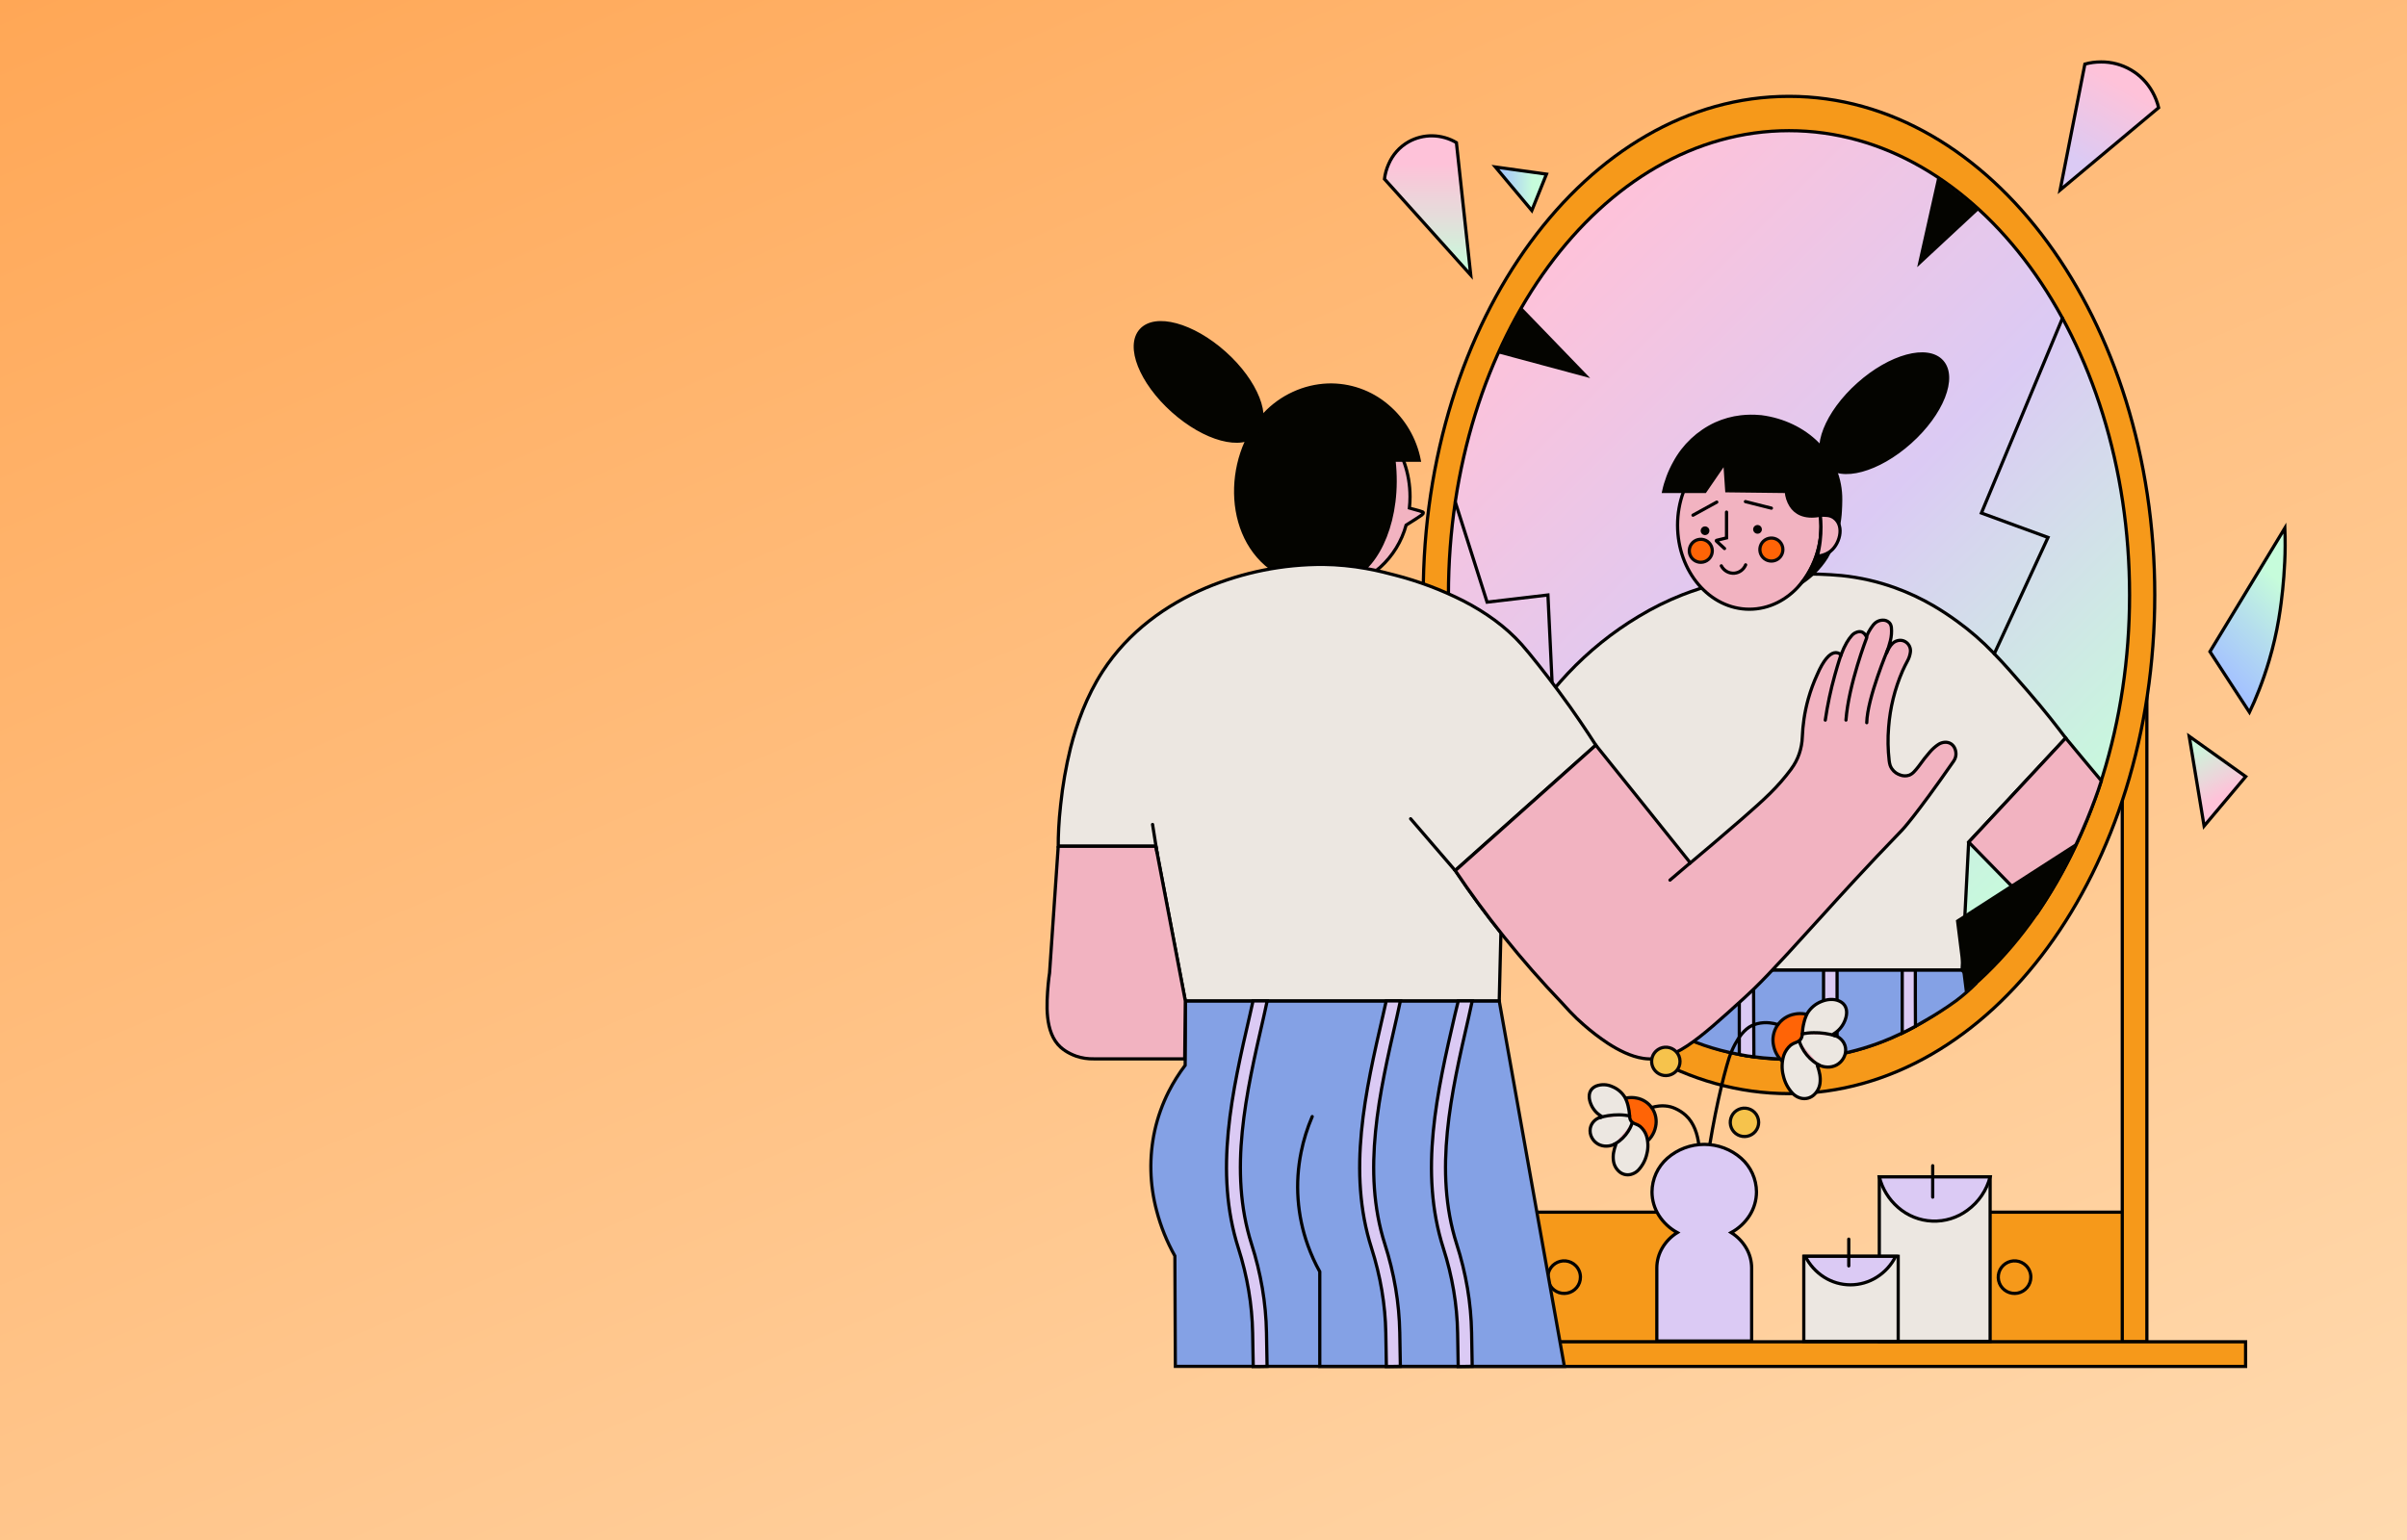 <svg viewBox="0 0 375 240" fill="none" xmlns="http://www.w3.org/2000/svg">
<rect x="0" y="0" width="375" height="240" fill="#333333" stroke="none"/>
<g clip-path="url(#clip0_484_6957)">
<rect width="375" height="240" fill="url(#paint0_linear_484_6957)"/>
<path d="M355.97 82.295L350.138 91.923L344.299 101.551L347.376 106.275L350.456 110.998C350.938 110.001 351.449 108.829 351.977 107.465C352.505 106.101 353.037 104.588 353.532 102.91C354.156 100.79 354.655 98.634 355.023 96.454C355.339 94.593 355.505 93.044 355.631 91.875C355.763 90.619 355.872 89.176 355.951 87.573C356.031 85.97 356.04 84.197 355.97 82.295Z" fill="url(#paint1_linear_484_6957)" stroke="black" stroke-width="0.5" stroke-miterlimit="10" stroke-linecap="round"/>
<path d="M330.697 209.172H295.961V191.844C295.964 191.065 296.276 190.318 296.828 189.768C297.381 189.218 298.129 188.91 298.909 188.911H330.697V209.177V209.172Z" fill="#F6991A" stroke="black" stroke-width="0.5" stroke-miterlimit="10" stroke-linecap="round"/>
<path d="M316.396 199.033C316.396 199.62 316.193 200.19 315.821 200.644C315.449 201.098 314.931 201.409 314.355 201.524C313.779 201.639 313.181 201.551 312.663 201.274C312.145 200.998 311.739 200.55 311.514 200.008C311.289 199.465 311.259 198.861 311.43 198.299C311.6 197.737 311.96 197.252 312.448 196.926C312.937 196.599 313.523 196.453 314.108 196.51C314.692 196.568 315.238 196.827 315.653 197.242C315.889 197.477 316.076 197.756 316.203 198.064C316.33 198.371 316.396 198.7 316.396 199.033Z" fill="#F6991A" stroke="black" stroke-width="0.5" stroke-miterlimit="10" stroke-linecap="round"/>
<path d="M261.498 209.172H226.852V188.911H258.79C259.144 188.911 259.495 188.981 259.823 189.117C260.15 189.252 260.448 189.451 260.698 189.702C260.949 189.952 261.148 190.25 261.283 190.577C261.419 190.905 261.489 191.256 261.489 191.61V209.177L261.498 209.172Z" fill="#F6991A" stroke="black" stroke-width="0.5" stroke-miterlimit="10" stroke-linecap="round"/>
<path d="M246.224 199.033C246.225 199.62 246.021 200.19 245.649 200.644C245.277 201.098 244.759 201.409 244.183 201.524C243.607 201.639 243.009 201.551 242.491 201.274C241.973 200.998 241.567 200.55 241.342 200.008C241.117 199.465 241.087 198.861 241.258 198.299C241.428 197.737 241.788 197.252 242.277 196.926C242.765 196.599 243.351 196.453 243.936 196.51C244.52 196.568 245.067 196.827 245.482 197.242C245.717 197.477 245.904 197.756 246.031 198.064C246.159 198.371 246.224 198.7 246.224 199.033Z" fill="#F6991A" stroke="black" stroke-width="0.5" stroke-miterlimit="10" stroke-linecap="round"/>
<path d="M221.733 79.868C221.729 79.858 221.723 79.849 221.716 79.84C221.7 79.816 221.679 79.796 221.654 79.782C221.314 79.655 220.967 79.549 220.615 79.463C220.133 79.333 219.651 79.222 219.579 79.191C219.609 78.902 219.633 78.61 219.651 78.316C219.668 78.022 219.678 77.724 219.678 77.425C219.678 73.687 218.424 70.303 216.4 67.852C214.376 65.401 211.58 63.888 208.49 63.888C205.401 63.888 202.603 65.404 200.578 67.852C198.554 70.301 197.301 73.687 197.301 77.425C197.301 81.163 198.554 84.549 200.578 86.997C202.603 89.446 205.398 90.964 208.49 90.964C210.919 90.94 213.254 90.024 215.05 88.39C216.988 86.634 218.382 84.359 219.068 81.835C219.27 81.69 219.892 81.314 220.483 80.941C221.073 80.567 221.627 80.196 221.7 80.061C221.725 80.019 221.739 79.971 221.741 79.921C221.741 79.903 221.739 79.886 221.733 79.868Z" fill="#F2B3C1" stroke="black" stroke-width="0.5" stroke-miterlimit="10" stroke-linecap="round"/>
<path d="M221.109 71.72H217.174C217.692 76.299 217.075 80.413 215.817 83.611C214.559 86.809 212.665 89.084 210.621 89.973C208.857 90.737 206.946 91.099 205.025 91.031C203.104 90.965 201.225 90.455 199.535 89.539C195.091 87.115 192.857 82.575 192.546 77.781C192.235 72.987 193.823 67.946 197.041 64.514C198.312 63.163 199.832 62.07 201.518 61.297C203.202 60.518 205.022 60.08 206.876 60.007C210.252 59.899 213.547 61.051 216.121 63.239C218.705 65.412 220.465 68.406 221.109 71.72Z" fill="#040400" stroke="#040400" stroke-width="0.5" stroke-miterlimit="10"/>
<path d="M177.741 51.471C176.623 52.719 176.621 54.751 177.519 57.014C178.418 59.277 180.219 61.81 182.706 64.034C185.193 66.259 187.897 67.777 190.259 68.411C192.621 69.045 194.64 68.823 195.756 67.575C196.872 66.326 196.874 64.295 195.975 62.02C195.076 59.745 193.276 57.224 190.789 54.999C188.302 52.775 185.598 51.269 183.236 50.63C180.874 49.991 178.857 50.223 177.741 51.471Z" fill="#040400" stroke="#040400" stroke-width="0.5" stroke-miterlimit="10"/>
<path d="M334.473 209.114H332.557H330.641V158.396V107.675H332.557H334.473V158.396V209.114Z" fill="#F6991A" stroke="black" stroke-width="0.5" stroke-miterlimit="10" stroke-linecap="round"/>
<path d="M226.852 209.114H224.936H223.021V158.396V107.675H224.936H226.852V158.396V209.114Z" fill="#F6991A" stroke="black" stroke-width="0.5" stroke-miterlimit="10" stroke-linecap="round"/>
<path d="M335.702 92.725C335.702 114.186 329.323 133.616 319.011 147.673C308.698 161.731 294.453 170.436 278.718 170.436C262.983 170.436 248.737 161.736 238.425 147.673C228.113 133.611 221.733 114.174 221.733 92.725C221.733 71.276 228.113 51.835 238.425 37.777C248.737 23.72 262.983 15.015 278.718 15.015C294.453 15.015 308.701 23.713 319.011 37.777C329.321 51.842 335.702 71.264 335.702 92.725Z" fill="#F6991A" stroke="black" stroke-width="0.5" stroke-miterlimit="10" stroke-linecap="round"/>
<path d="M331.777 92.725C331.777 112.709 325.838 130.803 316.237 143.895C306.635 156.986 293.371 165.091 278.718 165.091C264.065 165.091 250.801 156.991 241.199 143.895C231.598 130.799 225.659 112.709 225.659 92.725C225.659 72.742 231.598 54.648 241.199 41.556C250.801 28.465 264.065 20.363 278.718 20.363C293.371 20.363 306.635 28.463 316.237 41.556C325.838 54.65 331.777 72.749 331.777 92.725Z" fill="url(#paint2_linear_484_6957)" stroke="black" stroke-width="0.5" stroke-miterlimit="10" stroke-linecap="round"/>
<path d="M302.56 56.342C303.676 57.59 303.678 59.622 302.779 61.897C301.88 64.172 300.08 66.693 297.593 68.917C295.106 71.141 292.402 72.648 290.04 73.286C287.678 73.925 285.659 73.698 284.543 72.45C283.427 71.202 283.425 69.17 284.323 66.895C285.222 64.62 287.023 62.099 289.51 59.875C291.997 57.65 294.701 56.144 297.063 55.503C299.425 54.862 301.444 55.093 302.56 56.342Z" fill="#040400" stroke="#040400" stroke-width="0.5" stroke-miterlimit="10"/>
<path d="M251.678 154.875C254.037 156.545 256.233 157.981 257.968 159.07C259.703 160.16 260.983 160.907 261.508 161.196C263.489 162.288 266.861 163.577 271.083 164.353C275.932 165.254 280.902 165.285 285.762 164.445C288.829 163.9 291.822 162.998 294.679 161.758C296.554 160.936 298.375 159.996 300.131 158.943C301.725 158.033 303.269 157.037 304.756 155.959C305.851 155.136 306.885 154.233 307.848 153.258C307.833 153.142 307.296 152.674 306.761 152.207C306.226 151.739 305.688 151.274 305.671 151.156H251.687L251.673 153.014L251.678 154.875Z" fill="#84A1E5" stroke="#070707" stroke-width="0.5" stroke-miterlimit="10" stroke-linecap="round"/>
<path d="M260.052 160.345C259.838 160.22 259.616 160.085 259.392 159.943C259.168 159.801 258.939 159.654 258.708 159.495L258.281 159.198L257.876 158.899V151.161H260.052C260.052 152.694 260.052 154.225 260.052 155.754C260.052 157.284 260.052 158.814 260.052 160.345Z" fill="#DBCAF4" stroke="black" stroke-width="0.5" stroke-miterlimit="10" stroke-linecap="round"/>
<path d="M298.42 159.931L297.938 160.191C297.776 160.278 297.612 160.365 297.456 160.449C297.299 160.533 297.085 160.642 296.901 160.733L296.357 161.003V156.082V151.161H298.403C298.403 152.623 298.403 154.085 298.403 155.547C298.403 157.009 298.408 158.47 298.42 159.931Z" fill="#DBCAF4" stroke="black" stroke-width="0.5" stroke-miterlimit="10" stroke-linecap="round"/>
<path d="M286.206 164.37C285.941 164.43 285.668 164.483 285.384 164.532C285.1 164.58 284.808 164.618 284.504 164.65L284.302 164.671L284.102 164.688V151.161H286.208V164.37H286.206Z" fill="#DBCAF4" stroke="black" stroke-width="0.5" stroke-miterlimit="10" stroke-linecap="round"/>
<path d="M273.247 164.679C272.958 164.657 272.657 164.626 272.348 164.582C272.04 164.539 271.722 164.481 271.384 164.409L271.177 164.36L270.975 164.31V151.161H273.192C273.192 153.41 273.2 155.66 273.216 157.909L273.247 164.679Z" fill="#DBCAF4" stroke="black" stroke-width="0.5" stroke-miterlimit="10" stroke-linecap="round"/>
<path d="M321.826 115.016C321.173 114.148 320.351 113.073 319.37 111.844C318.389 110.615 317.247 109.232 315.96 107.747C313.918 105.392 312.222 103.433 310.506 101.681C308.804 99.914 306.949 98.301 304.963 96.861C303.76 95.979 302.513 95.157 301.227 94.4C299.332 93.292 297.339 92.359 295.275 91.612C292.578 90.635 289.771 89.993 286.917 89.701C284.667 89.49 282.406 89.415 280.147 89.477C277.657 89.478 275.17 89.639 272.7 89.959C269.085 90.446 265.54 91.361 262.14 92.682C259.765 93.615 257.475 94.749 255.293 96.07C251.226 98.507 247.515 101.495 244.267 104.949C242.657 106.658 241.167 108.476 239.809 110.391C238.764 111.87 237.799 113.403 236.917 114.984L244.388 122.354L251.859 129.724L251.779 140.443C251.752 144.015 251.726 147.587 251.702 151.161H305.686C305.856 147.843 306.026 144.524 306.197 141.203C306.367 137.882 306.537 134.561 306.708 131.242L314.278 123.13C316.79 120.426 319.306 117.721 321.826 115.016Z" fill="#ECE7E1" stroke="black" stroke-width="0.5" stroke-miterlimit="10" stroke-linecap="round"/>
<path d="M349.854 209.114V211.03V212.946H277.735H205.615V211.03V209.114H277.735H349.854Z" fill="#F6991A" stroke="black" stroke-width="0.5" stroke-miterlimit="10" stroke-linecap="round"/>
<path d="M283.731 81.852C283.731 85.467 282.477 88.742 280.453 91.111C278.429 93.48 275.633 94.945 272.543 94.945C269.454 94.945 266.656 93.475 264.631 91.111C262.607 88.747 261.356 85.467 261.356 81.852C261.356 78.237 262.607 74.961 264.631 72.592C266.656 70.223 269.451 68.758 272.543 68.758C275.635 68.758 278.429 70.223 280.453 72.592C282.477 74.961 283.731 78.237 283.731 81.852Z" fill="#F2B3C1" stroke="black" stroke-width="0.5" stroke-miterlimit="10" stroke-linecap="round"/>
<path d="M274.498 82.495C274.498 82.676 274.426 82.849 274.298 82.977C274.235 83.041 274.16 83.091 274.077 83.125C273.994 83.16 273.906 83.177 273.816 83.177C273.726 83.177 273.638 83.16 273.555 83.125C273.472 83.091 273.397 83.041 273.334 82.977C273.27 82.914 273.22 82.839 273.185 82.756C273.15 82.674 273.133 82.585 273.133 82.495C273.133 82.405 273.15 82.317 273.185 82.234C273.22 82.151 273.27 82.076 273.334 82.013C273.429 81.918 273.55 81.854 273.682 81.828C273.814 81.802 273.951 81.816 274.075 81.867C274.199 81.919 274.305 82.006 274.379 82.118C274.454 82.229 274.493 82.361 274.493 82.495H274.498Z" fill="#020202"/>
<path d="M266.318 82.712C266.319 82.87 266.264 83.023 266.164 83.145C266.064 83.267 265.925 83.35 265.77 83.381C265.615 83.412 265.455 83.389 265.315 83.314C265.176 83.24 265.067 83.12 265.006 82.974C264.946 82.828 264.938 82.666 264.984 82.515C265.029 82.364 265.126 82.233 265.257 82.146C265.388 82.058 265.546 82.018 265.703 82.034C265.86 82.049 266.007 82.118 266.118 82.23C266.182 82.293 266.233 82.368 266.267 82.451C266.301 82.534 266.319 82.622 266.318 82.712Z" fill="#020202"/>
<path d="M268.673 85.484L268.037 84.9L267.403 84.317C267.394 84.31 267.388 84.3 267.385 84.29C267.381 84.279 267.381 84.268 267.384 84.257C267.386 84.246 267.391 84.235 267.399 84.227C267.406 84.218 267.416 84.212 267.427 84.209L268.205 84.018L268.986 83.828V79.808" stroke="black" stroke-width="0.5" stroke-miterlimit="10" stroke-linecap="round"/>
<path d="M271.963 88.028C271.816 88.385 271.575 88.696 271.266 88.927C270.959 89.154 270.596 89.293 270.215 89.327C269.802 89.363 269.388 89.273 269.027 89.069C268.661 88.864 268.365 88.555 268.174 88.182" stroke="black" stroke-width="0.5" stroke-miterlimit="10" stroke-linecap="round"/>
<path d="M271.931 78.172L273.953 78.683L275.978 79.191" stroke="black" stroke-width="0.5" stroke-miterlimit="10" stroke-linecap="round"/>
<path d="M184.668 155.99C184.668 157.661 184.668 159.332 184.668 161.001C184.668 162.67 184.66 164.342 184.644 166.016C183.67 167.304 182.812 168.675 182.079 170.113C181.109 172.033 180.38 174.065 179.91 176.165C179.005 180.305 179.105 184.603 180.202 188.697C180.844 191.153 181.798 193.518 183.041 195.731L183.077 204.335L183.116 212.936H243.72L238.647 184.467L233.574 155.99H184.668Z" fill="#84A1E5" stroke="#070707" stroke-width="0.5" stroke-miterlimit="10" stroke-linecap="round"/>
<path d="M267.466 78.251L265.612 79.27L263.761 80.29" stroke="black" stroke-width="0.5" stroke-miterlimit="10" stroke-linecap="round"/>
<path d="M259.19 76.591H265.634L267.181 74.335L268.728 72.079C268.78 72.813 268.829 73.547 268.875 74.279C268.926 75.002 268.974 75.747 269.025 76.48L273.662 76.535L278.301 76.591C278.355 77.38 278.603 78.143 279.024 78.813C279.704 79.861 281.029 80.786 283.603 80.292C283.676 80.861 283.714 81.434 283.716 82.008C283.727 84.146 283.249 86.258 282.318 88.183C281.875 89.105 281.339 89.979 280.718 90.793C281.394 90.338 282.028 89.824 282.612 89.257C283.359 88.535 284.016 87.726 284.569 86.847C284.929 86.241 285.242 85.608 285.504 84.953C286.131 83.45 286.525 81.859 286.671 80.237C286.671 80.092 286.693 79.941 286.7 79.825C286.707 79.709 286.714 79.627 286.714 79.627C286.729 79.367 286.743 79.092 286.753 78.808C286.763 78.523 286.77 78.222 286.772 77.914C286.792 76.281 286.482 74.661 285.861 73.15C285.24 71.64 284.32 70.271 283.157 69.124C280.906 66.871 277.8 65.389 274.39 64.948L274.3 64.936H274.209C273.217 64.844 272.219 64.854 271.23 64.967C269.88 65.123 268.563 65.487 267.323 66.044C264.58 67.313 262.323 69.437 260.891 72.098C260.104 73.503 259.531 75.017 259.19 76.591Z" fill="#040400" stroke="#040400" stroke-width="0.5" stroke-miterlimit="10"/>
<path d="M301.835 27.574L300.261 34.606L298.687 41.636L303.507 37.158L308.327 32.681L305.074 30.126L301.835 27.574Z" fill="#040400"/>
<path d="M237.075 47.878C238.854 49.719 240.632 51.56 242.409 53.399L247.742 58.923L240.575 56.995L233.407 55.067C233.648 54.52 233.909 53.963 234.176 53.397C234.444 52.831 234.728 52.259 235.022 51.678C235.363 51.008 235.704 50.358 236.046 49.726C236.389 49.083 236.733 48.471 237.075 47.878Z" fill="#040400"/>
<path d="M321.826 115.016L314.277 123.13L306.72 131.242L312.077 136.73L317.437 142.217C318.767 140.227 320.112 138.029 321.416 135.616C322.799 133.061 324.046 130.435 325.151 127.748C325.58 126.704 325.978 125.673 326.356 124.66C326.735 123.648 327.079 122.655 327.381 121.682L324.592 118.349L321.826 115.016Z" fill="#F2B3C1" stroke="black" stroke-width="0.5" stroke-miterlimit="10" stroke-linecap="round"/>
<path d="M321.322 49.589L315.008 64.772L308.693 79.953L313.882 81.854L319.071 83.755L314.887 92.819L310.703 101.881" stroke="black" stroke-width="0.5" stroke-miterlimit="10" stroke-linecap="round"/>
<path d="M226.725 78.232L229.205 86.038L231.684 93.841L236.422 93.284L241.161 92.725L241.517 100.201L241.871 107.675" stroke="black" stroke-width="0.5" stroke-miterlimit="10" stroke-linecap="round"/>
<path d="M206.16 87.956C199.897 87.932 193.694 89.171 187.921 91.598C181.691 94.232 175.813 98.43 171.796 104.612C169.272 108.509 167.749 112.786 166.785 116.553C166.069 119.472 165.553 122.437 165.243 125.427C165.089 126.748 165.002 127.965 164.942 129.042C164.881 130.119 164.869 131.078 164.869 131.866H180.069L182.368 143.916L184.668 155.966H233.574L233.704 150.664C233.747 148.897 233.791 147.13 233.836 145.362C233.342 144.748 232.846 144.116 232.347 143.475C231.848 142.834 231.352 142.174 230.85 141.504C230.108 140.508 229.394 139.521 228.708 138.544C228.022 137.568 227.361 136.604 226.724 135.652L237.673 125.88L248.622 116.129C247.969 115.105 247.154 113.854 246.183 112.43C245.212 111.005 244.089 109.41 242.809 107.694C241.821 106.361 240.722 104.927 239.702 103.636C238.683 102.344 237.743 101.202 237.071 100.445C234.586 97.656 231.424 95.418 227.99 93.644C224.581 91.919 220.995 90.569 217.294 89.619C216.253 89.344 214.735 88.942 212.845 88.602C210.639 88.202 208.402 87.986 206.16 87.956Z" fill="#ECE7E1" stroke="black" stroke-width="0.5" stroke-miterlimit="10" stroke-linecap="round"/>
<path d="M226.725 135.682L223.247 131.64L219.769 127.598" stroke="black" stroke-width="0.5" stroke-miterlimit="10" stroke-linecap="round"/>
<path d="M164.869 131.874L164.192 141.755L163.517 151.636C163.489 151.821 163.452 152.067 163.414 152.359C163.375 152.65 163.339 153.002 163.305 153.385C163.18 154.868 163.023 156.759 163.219 158.548C163.414 160.336 163.966 162.066 165.26 163.223C165.698 163.605 166.184 163.929 166.706 164.187C167.018 164.344 167.34 164.482 167.67 164.599C168.549 164.897 169.473 165.038 170.4 165.016H184.571L184.619 160.502L184.668 155.991L182.368 143.941L180.069 131.891H164.869V131.874Z" fill="#F2B3C1" stroke="black" stroke-width="0.5" stroke-miterlimit="10" stroke-linecap="round"/>
<path d="M226.725 135.681C228.959 139.014 231.508 142.497 234.306 145.986C237.104 149.476 240.156 152.975 243.392 156.349C243.633 156.59 244.031 157.072 244.585 157.651C245.262 158.37 245.975 159.054 246.723 159.699C247.914 160.748 249.175 161.714 250.497 162.591C252.15 163.666 254.09 164.652 255.992 164.941C258.303 165.295 260.419 164.599 262.872 162.982C265.326 161.365 268.116 158.829 271.777 155.499C272.777 154.588 273.756 153.66 275.419 151.922C277.082 150.185 279.434 147.637 283.184 143.487L283.627 143.005L284.063 142.523C285.155 141.318 286.84 139.45 288.946 137.175C291.052 134.9 293.576 132.213 296.345 129.353C296.345 129.353 296.844 128.837 298.094 127.241C299.345 125.646 301.345 122.964 304.36 118.633C304.434 118.528 304.498 118.417 304.551 118.3C304.643 118.103 304.701 117.891 304.722 117.674C304.749 117.346 304.701 117.016 304.582 116.71C304.463 116.387 304.247 116.11 303.963 115.917C303.682 115.742 303.355 115.658 303.025 115.676C302.646 115.695 302.279 115.818 301.965 116.032C301.5 116.348 301.077 116.722 300.707 117.146C300.107 117.831 299.544 118.547 299.02 119.291C299.008 119.31 298.984 119.341 298.952 119.382L298.837 119.532C298.631 119.8 298.411 120.057 298.176 120.301C297.973 120.517 297.727 120.688 297.453 120.804C297.005 120.96 296.517 120.954 296.072 120.787C295.829 120.706 295.597 120.592 295.383 120.45C295.132 120.276 294.915 120.056 294.744 119.802C294.632 119.64 294.542 119.463 294.477 119.276C294.438 119.158 294.409 119.035 294.383 118.917C294.356 118.799 294.34 118.676 294.325 118.551C294.124 116.823 294.095 115.079 294.238 113.345C294.465 110.316 295.198 107.347 296.407 104.561C296.525 104.289 296.648 104.021 296.786 103.756C296.923 103.491 297.056 103.231 297.195 102.968C297.405 102.581 297.547 102.161 297.615 101.727C297.668 101.448 297.648 101.161 297.558 100.893C297.467 100.624 297.309 100.384 297.099 100.194C296.946 100.054 296.767 99.945 296.571 99.876C296.376 99.806 296.169 99.777 295.962 99.789C295.558 99.816 295.176 99.978 294.877 100.249C294.642 100.47 294.444 100.726 294.289 101.009C294.134 101.293 293.995 101.587 293.874 101.888C294.124 101.229 294.335 100.556 294.508 99.873C294.681 99.195 294.736 98.491 294.67 97.794C294.655 97.658 294.622 97.525 294.573 97.398C294.525 97.272 294.454 97.156 294.364 97.056C294.231 96.92 294.07 96.813 293.894 96.743C293.717 96.672 293.527 96.639 293.337 96.646C292.955 96.649 292.584 96.769 292.272 96.989C292.12 97.101 291.983 97.23 291.862 97.374C291.74 97.518 291.628 97.67 291.527 97.83C291.438 97.967 291.24 98.271 291.074 98.582C290.908 98.892 290.78 99.206 290.833 99.365C290.754 99.138 290.628 98.93 290.462 98.755C290.194 98.485 289.768 98.29 289.129 98.582C288.854 98.697 288.613 98.884 288.433 99.121C288.009 99.591 287.43 100.461 286.818 102.062C286.684 101.918 286.514 101.813 286.326 101.756C286.138 101.7 285.939 101.695 285.748 101.741C285.078 101.9 284.14 102.705 283.063 105.243C282.822 105.773 282.581 106.344 282.357 106.954C282.133 107.564 281.918 108.212 281.723 108.901C281.435 109.931 281.212 110.977 281.056 112.034C280.918 112.965 280.83 113.902 280.793 114.842C280.763 115.738 280.601 116.625 280.311 117.474C280.021 118.322 279.601 119.119 279.065 119.838V119.852C278.052 121.213 276.936 122.494 275.725 123.682C274.52 124.87 273.175 126.06 271.488 127.538C269.868 128.945 268.355 130.237 267.003 131.394C265.651 132.551 264.415 133.587 263.349 134.479C260.901 131.426 258.451 128.368 255.999 125.306L248.622 116.129L237.673 125.904L226.725 135.681Z" fill="#F2B3C1" stroke="black" stroke-width="0.5" stroke-miterlimit="10" stroke-linecap="round"/>
<path d="M286.816 102.062C286.816 102.062 286.379 103.33 285.852 105.236C285.209 107.532 284.715 109.866 284.372 112.225" stroke="black" stroke-width="0.5" stroke-miterlimit="10" stroke-linecap="round"/>
<path d="M290.831 99.365C290.831 99.365 290.122 101.199 289.363 103.722C288.604 106.246 287.796 109.458 287.594 112.22" stroke="black" stroke-width="0.5" stroke-miterlimit="10" stroke-linecap="round"/>
<path d="M294.118 101.206C294.118 101.206 293.318 103.101 292.506 105.477C291.693 107.853 290.874 110.707 290.831 112.627" stroke="black" stroke-width="0.5" stroke-miterlimit="10" stroke-linecap="round"/>
<path d="M263.32 134.479L261.747 135.817L260.175 137.157" stroke="black" stroke-width="0.5" stroke-miterlimit="10" stroke-linecap="round"/>
<path d="M195.248 212.965L195.202 210.343L195.156 207.721C195.115 205.507 194.909 203.299 194.539 201.115C194.162 198.882 193.625 196.678 192.934 194.522C191.023 188.542 190.779 182.45 191.36 176.35C191.941 170.25 193.346 164.146 194.734 158.143C194.828 157.74 194.903 157.4 194.975 157.063C195.048 156.726 195.127 156.386 195.216 155.99H197.419C197.33 156.388 197.231 156.846 197.135 157.306C197.038 157.767 196.937 158.227 196.843 158.627C195.491 164.488 194.122 170.45 193.536 176.379C192.951 182.308 193.173 188.176 194.982 193.871C195.708 196.128 196.272 198.434 196.669 200.771C197.056 203.059 197.272 205.372 197.313 207.692L197.359 210.314L197.405 212.936L196.32 212.956L195.248 212.965Z" fill="#DBCAF4" stroke="black" stroke-width="0.5" stroke-miterlimit="10" stroke-linecap="round"/>
<path d="M215.99 212.965L215.949 210.343L215.904 207.721C215.863 205.507 215.656 203.299 215.287 201.115C214.909 198.882 214.373 196.678 213.682 194.522C211.77 188.542 211.529 182.45 212.11 176.35C212.691 170.25 214.094 164.146 215.484 158.143C215.576 157.743 215.651 157.403 215.725 157.063C215.8 156.723 215.877 156.386 215.966 155.99H218.171C218.08 156.388 217.983 156.846 217.885 157.306C217.786 157.767 217.687 158.227 217.595 158.629C216.248 164.488 214.877 170.438 214.299 176.369C213.72 182.3 213.935 188.166 215.745 193.861C216.471 196.118 217.035 198.424 217.432 200.761C217.818 203.049 218.034 205.363 218.077 207.683L218.123 210.305L218.169 212.927L217.085 212.946L215.99 212.965Z" fill="#DBCAF4" stroke="black" stroke-width="0.5" stroke-miterlimit="10" stroke-linecap="round"/>
<path d="M227.182 212.965L227.137 210.343L227.091 207.721C227.05 205.507 226.844 203.299 226.474 201.115C226.096 198.882 225.559 196.678 224.866 194.522C222.955 188.542 222.714 182.45 223.295 176.35C223.876 170.25 225.279 164.146 226.669 158.143C226.761 157.74 226.847 157.403 226.932 157.065C227.016 156.728 227.103 156.391 227.194 155.993H229.363C229.272 156.391 229.176 156.848 229.077 157.309C228.978 157.769 228.879 158.227 228.788 158.627C227.44 164.488 226.069 170.451 225.491 176.369C224.912 182.288 225.127 188.166 226.937 193.861C227.664 196.118 228.228 198.424 228.624 200.761C229.01 203.049 229.226 205.363 229.27 207.683L229.315 210.305L229.361 212.927L228.277 212.946L227.182 212.965Z" fill="#DBCAF4" stroke="black" stroke-width="0.5" stroke-miterlimit="10" stroke-linecap="round"/>
<path d="M204.437 174.01C203.673 175.794 203.095 177.651 202.711 179.553C201.725 184.399 202.086 189.423 203.755 194.078C204.261 195.496 204.883 196.871 205.615 198.187V212.888" stroke="black" stroke-width="0.5" stroke-miterlimit="10" stroke-linecap="round"/>
<path d="M179.566 128.488L179.91 130.669L180.255 132.847" stroke="black" stroke-width="0.5" stroke-miterlimit="10" stroke-linecap="round"/>
<path d="M341.069 114.743L342.231 121.737L343.39 128.731L346.632 124.877L349.873 121.021L345.472 117.884L341.069 114.743Z" fill="url(#paint3_linear_484_6957)" stroke="black" stroke-width="0.5" stroke-miterlimit="10" stroke-linecap="round"/>
<path d="M323.655 131.221L314.186 137.318L304.719 143.415L305.418 149.011L306.117 154.605C306.978 153.916 307.963 153.079 309.031 152.094C310.099 151.108 311.246 149.973 312.427 148.681C313.916 147.048 315.308 145.329 316.594 143.531C317.693 141.996 318.522 140.678 319.151 139.675C319.821 138.603 320.558 137.359 321.32 135.949C322.081 134.539 322.876 132.958 323.655 131.221Z" fill="#040400"/>
<path d="M324.816 9.988L322.888 19.799L320.96 29.612L328.634 23.197L336.307 16.779C336.102 15.919 335.778 15.093 335.343 14.323C334.553 12.897 333.392 11.71 331.983 10.888C330.575 10.066 328.971 9.639 327.34 9.653C326.487 9.649 325.638 9.762 324.816 9.988Z" fill="url(#paint4_linear_484_6957)" stroke="black" stroke-width="0.5" stroke-miterlimit="10" stroke-linecap="round"/>
<path d="M215.694 27.899L222.413 35.37L229.135 42.865L228.019 32.548L226.903 22.228C225.769 21.556 224.48 21.191 223.163 21.168C221.855 21.146 220.565 21.472 219.425 22.113C218.047 22.9 216.964 24.116 216.34 25.576C216.01 26.313 215.792 27.096 215.694 27.899Z" fill="url(#paint5_linear_484_6957)" stroke="black" stroke-width="0.5" stroke-miterlimit="10" stroke-linecap="round"/>
<path d="M232.981 26.027L235.815 29.418L238.652 32.808L239.792 29.974L240.932 27.138L236.955 26.583L232.981 26.027Z" fill="url(#paint6_linear_484_6957)" stroke="black" stroke-width="0.5" stroke-miterlimit="10" stroke-linecap="round"/>
<path d="M252.099 171.61L254.121 174.916L256.143 178.225C256.603 177.93 256.999 177.545 257.307 177.093C257.615 176.641 257.828 176.132 257.934 175.596C258.043 175.106 258.052 174.599 257.961 174.106C257.869 173.612 257.679 173.143 257.401 172.725C257.123 172.307 256.764 171.95 256.344 171.674C255.925 171.399 255.454 171.211 254.96 171.123C253.979 170.927 252.96 171.101 252.099 171.61Z" fill="#FF6406" stroke="#070707" stroke-width="0.5" stroke-miterlimit="10" stroke-linecap="round"/>
<path d="M253.133 170.974C252.672 170.236 251.987 169.665 251.179 169.342C250.403 168.986 249.519 168.949 248.716 169.238C248.572 169.296 248.434 169.368 248.306 169.455C248.143 169.564 248.002 169.702 247.889 169.863C247.465 170.475 247.535 171.325 247.872 172.111C248.192 172.882 248.755 173.527 249.475 173.948C249.492 173.956 249.505 173.969 249.514 173.985C249.523 174.002 249.526 174.021 249.523 174.039C249.52 174.057 249.511 174.074 249.499 174.088C249.486 174.101 249.469 174.11 249.451 174.114C249.026 174.199 248.639 174.413 248.34 174.726C248.034 175.036 247.829 175.432 247.754 175.861C247.679 176.349 247.763 176.848 247.995 177.283C248.222 177.724 248.577 178.087 249.015 178.322C249.415 178.53 249.862 178.631 250.314 178.616C250.767 178.606 251.211 178.488 251.61 178.273C251.625 178.263 251.642 178.257 251.661 178.257C251.679 178.257 251.697 178.263 251.711 178.273C251.726 178.285 251.736 178.301 251.741 178.319C251.745 178.336 251.744 178.355 251.738 178.372C251.583 178.784 251.465 179.209 251.386 179.642C251.312 180.078 251.309 180.522 251.376 180.958C251.476 181.632 251.829 182.243 252.362 182.667C252.64 182.883 252.97 183.022 253.318 183.069C253.667 183.117 254.022 183.072 254.348 182.939C254.517 182.877 254.679 182.796 254.83 182.698C254.982 182.597 255.123 182.479 255.252 182.349C255.909 181.642 256.365 180.773 256.572 179.83C256.815 178.888 256.79 177.896 256.5 176.967C256.308 176.411 255.97 175.917 255.522 175.536C255.3 175.377 255.056 175.251 254.799 175.162C254.552 175.082 254.329 174.941 254.15 174.752C254.002 174.556 253.914 174.321 253.897 174.075C253.868 173.82 253.863 173.511 253.801 173.087C253.762 172.827 253.709 172.568 253.642 172.314C253.533 171.846 253.362 171.396 253.133 170.974Z" fill="#ECE7E1" stroke="black" stroke-width="0.5" stroke-miterlimit="10" stroke-linecap="round"/>
<path d="M257.315 172.608C257.691 172.486 258.08 172.405 258.474 172.367C259.07 172.303 259.673 172.345 260.255 172.489C260.516 172.559 260.771 172.651 261.016 172.764C261.603 173.028 262.146 173.382 262.624 173.813C263.937 175.005 264.465 176.791 264.66 178.329C264.784 179.338 264.794 180.359 264.689 181.37" stroke="black" stroke-width="0.5" stroke-miterlimit="10" stroke-linecap="round"/>
<path d="M283.145 86.667C283.232 86.322 283.316 85.944 283.386 85.558C283.456 85.173 283.526 84.749 283.576 84.31C283.661 83.586 283.702 82.858 283.699 82.129C283.699 81.454 283.654 80.84 283.596 80.292C283.962 80.281 284.329 80.292 284.695 80.326C285.061 80.361 285.412 80.492 285.712 80.704C286.599 81.348 286.811 82.433 286.601 83.483C286.391 84.534 285.76 85.549 284.965 86.062C284.648 86.267 284.303 86.424 283.94 86.527C283.681 86.6 283.414 86.647 283.145 86.667Z" fill="#F2B3C1" stroke="black" stroke-width="0.5" stroke-miterlimit="10" stroke-linecap="round"/>
<path d="M277.766 85.642C277.767 86.057 277.623 86.46 277.361 86.781C277.098 87.102 276.732 87.322 276.325 87.403C275.918 87.485 275.496 87.423 275.129 87.228C274.763 87.032 274.476 86.716 274.317 86.333C274.158 85.95 274.137 85.523 274.257 85.126C274.377 84.729 274.631 84.386 274.976 84.155C275.321 83.924 275.735 83.82 276.148 83.861C276.561 83.901 276.947 84.084 277.241 84.377C277.408 84.543 277.54 84.74 277.63 84.957C277.72 85.174 277.767 85.407 277.766 85.642Z" fill="#FF6406" stroke="#070707" stroke-width="0.5" stroke-miterlimit="10" stroke-linecap="round"/>
<path d="M266.769 85.833C266.77 86.248 266.627 86.65 266.364 86.971C266.101 87.292 265.735 87.513 265.328 87.594C264.921 87.675 264.499 87.613 264.133 87.418C263.766 87.223 263.479 86.907 263.32 86.523C263.161 86.14 263.14 85.714 263.26 85.317C263.38 84.919 263.634 84.576 263.979 84.345C264.324 84.115 264.738 84.011 265.151 84.051C265.564 84.092 265.95 84.274 266.244 84.568C266.41 84.734 266.542 84.931 266.633 85.148C266.723 85.365 266.769 85.598 266.769 85.833Z" fill="#FF6406" stroke="#070707" stroke-width="0.5" stroke-miterlimit="10" stroke-linecap="round"/>
<path d="M251.47 178.348C251.766 178.187 252.049 178.001 252.314 177.794C252.682 177.505 253.014 177.174 253.304 176.808C253.543 176.507 253.754 176.184 253.933 175.844C254.067 175.582 254.181 175.31 254.276 175.032" fill="#F2B3C1"/>
<path d="M251.47 178.348C251.766 178.187 252.049 178.001 252.314 177.794C252.682 177.505 253.014 177.174 253.304 176.808C253.543 176.507 253.754 176.184 253.933 175.844C254.067 175.582 254.181 175.31 254.276 175.032" stroke="black" stroke-width="0.5" stroke-miterlimit="10" stroke-linecap="round"/>
<path d="M249.171 174.188C249.617 174.051 250.071 173.945 250.531 173.87C251.101 173.777 251.678 173.734 252.256 173.743C252.56 173.743 252.847 173.767 253.119 173.793C253.391 173.82 253.647 173.858 253.883 173.902" fill="#F2B3C1"/>
<path d="M249.171 174.188C249.617 174.051 250.071 173.945 250.531 173.87C251.101 173.777 251.678 173.734 252.256 173.743C252.56 173.743 252.847 173.767 253.119 173.793C253.391 173.82 253.647 173.858 253.883 173.902" stroke="black" stroke-width="0.5" stroke-miterlimit="10" stroke-linecap="round"/>
<path d="M282.742 158.581L280.516 162.223L278.289 165.864C277.782 165.54 277.347 165.116 277.008 164.619C276.669 164.122 276.434 163.562 276.317 162.972C276.197 162.433 276.187 161.875 276.287 161.332C276.388 160.789 276.598 160.271 276.903 159.811C277.209 159.351 277.605 158.958 278.066 158.654C278.528 158.351 279.046 158.144 279.59 158.046C280.671 157.831 281.793 158.022 282.742 158.581Z" fill="#FF6406" stroke="#070707" stroke-width="0.5" stroke-miterlimit="10" stroke-linecap="round"/>
<path d="M281.598 157.882C282.106 157.069 282.861 156.439 283.752 156.085C284.649 155.716 285.637 155.624 286.464 155.969C286.621 156.035 286.772 156.116 286.914 156.21C287.093 156.331 287.249 156.484 287.372 156.661C287.84 157.333 287.763 158.273 287.392 159.136C287.04 159.985 286.419 160.695 285.625 161.158C285.607 161.168 285.593 161.183 285.584 161.201C285.576 161.219 285.573 161.239 285.576 161.259C285.579 161.279 285.588 161.298 285.602 161.312C285.616 161.327 285.634 161.337 285.654 161.341C286.121 161.434 286.548 161.67 286.876 162.016C287.213 162.356 287.439 162.792 287.522 163.264C287.602 163.802 287.506 164.351 287.249 164.83C286.997 165.316 286.605 165.714 286.124 165.975C285.683 166.204 285.191 166.315 284.695 166.298C284.196 166.285 283.707 166.156 283.266 165.922C283.248 165.913 283.228 165.91 283.208 165.912C283.188 165.915 283.17 165.923 283.155 165.937C283.14 165.95 283.129 165.967 283.125 165.987C283.12 166.006 283.121 166.026 283.128 166.045C283.297 166.498 283.426 166.965 283.514 167.441C283.599 167.912 283.609 168.395 283.543 168.87C283.433 169.611 283.045 170.283 282.458 170.749C282.153 170.987 281.79 171.14 281.406 171.193C281.022 171.246 280.631 171.197 280.272 171.051C280.084 170.98 279.904 170.887 279.737 170.774C279.57 170.663 279.415 170.534 279.275 170.39C278.554 169.611 278.054 168.654 277.829 167.616C277.561 166.579 277.589 165.487 277.908 164.464C278.016 164.16 278.161 163.871 278.342 163.604C278.524 163.336 278.74 163.093 278.986 162.881C279.227 162.707 279.493 162.569 279.774 162.471C280.049 162.383 280.297 162.227 280.497 162.018C280.661 161.803 280.758 161.544 280.776 161.273C280.81 160.991 280.815 160.652 280.882 160.186C280.926 159.899 280.984 159.614 281.058 159.333C281.175 158.829 281.357 158.341 281.598 157.882Z" fill="#ECE7E1" stroke="black" stroke-width="0.5" stroke-miterlimit="10" stroke-linecap="round"/>
<path d="M276.995 159.68C276.58 159.544 276.152 159.452 275.717 159.406C275.061 159.336 274.397 159.381 273.756 159.54C273.654 159.567 273.529 159.606 273.385 159.656C273.22 159.712 273.059 159.777 272.903 159.851C271.77 160.396 270.89 161.649 270.295 162.767C269.936 163.442 269.632 164.145 269.386 164.869C268.904 166.419 268.311 168.648 267.699 171.443C267.087 174.239 266.47 177.599 265.892 181.411" stroke="black" stroke-width="0.5" stroke-miterlimit="10" stroke-linecap="round"/>
<path d="M283.429 166.002C283.104 165.824 282.793 165.619 282.502 165.39C281.756 164.805 281.148 164.065 280.718 163.221C280.57 162.933 280.444 162.635 280.34 162.329" fill="#F2B3C1"/>
<path d="M283.429 166.002C283.104 165.824 282.793 165.619 282.502 165.39C281.756 164.805 281.148 164.065 280.718 163.221C280.57 162.933 280.444 162.635 280.34 162.329" stroke="black" stroke-width="0.5" stroke-miterlimit="10" stroke-linecap="round"/>
<path d="M285.962 161.423C284.862 161.084 283.715 160.922 282.564 160.941C282.229 160.941 281.914 160.965 281.615 160.996C281.316 161.027 281.034 161.068 280.774 161.117" fill="#F2B3C1"/>
<path d="M285.962 161.423C284.862 161.084 283.715 160.922 282.564 160.941C282.229 160.941 281.914 160.965 281.615 160.996C281.316 161.027 281.034 161.068 280.774 161.117" stroke="black" stroke-width="0.5" stroke-miterlimit="10" stroke-linecap="round"/>
<path d="M269.712 192.09C270.872 191.461 271.854 190.549 272.568 189.439C273.274 188.336 273.65 187.054 273.652 185.744C273.644 184.753 273.428 183.775 273.017 182.873C272.607 181.972 272.011 181.166 271.269 180.51C269.677 179.113 267.631 178.343 265.514 178.343C263.396 178.343 261.35 179.113 259.758 180.51C259.016 181.166 258.42 181.972 258.01 182.873C257.599 183.775 257.383 184.753 257.375 185.744C257.377 187.054 257.754 188.336 258.459 189.439C259.173 190.549 260.156 191.46 261.315 192.09C260.367 192.679 259.574 193.487 259.002 194.447C258.43 195.403 258.127 196.497 258.125 197.611V208.993H272.898V197.611C272.896 196.499 272.594 195.409 272.025 194.454C271.454 193.492 270.661 192.681 269.712 192.09Z" fill="#DBCAF4" stroke="black" stroke-width="0.5" stroke-miterlimit="10" stroke-linecap="round"/>
<path d="M273.992 174.909C273.992 175.421 273.815 175.917 273.49 176.313C273.165 176.708 272.714 176.979 272.212 177.079C271.71 177.179 271.189 177.102 270.737 176.861C270.286 176.62 269.932 176.23 269.736 175.757C269.54 175.284 269.514 174.758 269.662 174.268C269.811 173.778 270.124 173.355 270.55 173.07C270.976 172.786 271.487 172.658 271.996 172.708C272.505 172.758 272.982 172.983 273.344 173.345C273.549 173.55 273.713 173.794 273.824 174.062C273.935 174.331 273.992 174.618 273.992 174.909Z" fill="#F6C34C" stroke="#070707" stroke-width="0.5" stroke-miterlimit="10" stroke-linecap="round"/>
<path d="M261.739 165.411C261.74 165.923 261.562 166.419 261.238 166.815C260.913 167.21 260.461 167.481 259.959 167.581C259.457 167.681 258.936 167.604 258.485 167.363C258.033 167.122 257.679 166.732 257.483 166.259C257.287 165.786 257.261 165.26 257.41 164.77C257.558 164.28 257.872 163.857 258.298 163.572C258.723 163.288 259.234 163.16 259.743 163.21C260.253 163.26 260.729 163.485 261.091 163.847C261.297 164.052 261.46 164.296 261.571 164.564C261.682 164.833 261.74 165.12 261.739 165.411Z" fill="#F6C34C" stroke="#070707" stroke-width="0.5" stroke-miterlimit="10" stroke-linecap="round"/>
<path d="M310.053 209.042H301.42H292.788V196.228V183.414H301.42H310.053V196.228V209.042Z" fill="#ECE7E1" stroke="black" stroke-width="0.5" stroke-miterlimit="10" stroke-linecap="round"/>
<path d="M292.788 183.414H310.053C309.513 185.497 308.268 187.329 306.529 188.598C304.949 189.778 303.01 190.378 301.039 190.299C299.068 190.219 297.184 189.463 295.704 188.159C294.27 186.912 293.252 185.256 292.788 183.414Z" fill="#DBCAF4" stroke="black" stroke-width="0.5" stroke-miterlimit="10" stroke-linecap="round"/>
<path d="M301.107 186.564V184.117V181.669" stroke="black" stroke-width="0.5" stroke-miterlimit="10" stroke-linecap="round"/>
<path d="M295.73 209.042H288.377H281.024V202.417V195.792H288.377H295.73V202.417V209.042Z" fill="#ECE7E1" stroke="black" stroke-width="0.5" stroke-miterlimit="10" stroke-linecap="round"/>
<path d="M281.26 195.792H295.342C294.677 197.12 293.662 198.24 292.407 199.033C291.178 199.816 289.75 200.232 288.293 200.232C286.835 200.232 285.408 199.816 284.179 199.033C282.931 198.237 281.922 197.117 281.26 195.792Z" fill="#DBCAF4" stroke="black" stroke-width="0.5" stroke-miterlimit="10" stroke-linecap="round"/>
<path d="M288.03 197.281V195.199V193.114" stroke="black" stroke-width="0.5" stroke-miterlimit="10" stroke-linecap="round"/>
</g>
<defs>
<linearGradient id="paint0_linear_484_6957" x1="0" y1="0" x2="145.034" y2="338.524" gradientUnits="userSpaceOnUse">
<stop stop-color="#FFA756"/>
<stop offset="1" stop-color="#FFDAAF"/>
</linearGradient>
<linearGradient id="paint1_linear_484_6957" x1="344.66" y1="105.202" x2="361.774" y2="88.091" gradientUnits="userSpaceOnUse">
<stop offset="0.05" stop-color="#A4C2FF"/>
<stop offset="0.4" stop-color="#B5DEED"/>
<stop offset="0.73" stop-color="#C6FCDB"/>
</linearGradient>
<linearGradient id="paint2_linear_484_6957" x1="233.849" y1="47.856" x2="323.587" y2="137.595" gradientUnits="userSpaceOnUse">
<stop stop-color="#FEC2D9"/>
<stop offset="0.5" stop-color="#DBCAF4"/>
<stop offset="0.97" stop-color="#C6FCDB"/>
</linearGradient>
<linearGradient id="paint3_linear_484_6957" x1="341.378" y1="115.78" x2="348.83" y2="128.685" gradientUnits="userSpaceOnUse">
<stop stop-color="#C6FCDB"/>
<stop offset="0.64" stop-color="#FEC2D9"/>
</linearGradient>
<linearGradient id="paint4_linear_484_6957" x1="331.993" y1="10.901" x2="321.134" y2="29.713" gradientUnits="userSpaceOnUse">
<stop offset="0.13" stop-color="#FEC2D9"/>
<stop offset="0.75" stop-color="#DBCAF4"/>
</linearGradient>
<linearGradient id="paint5_linear_484_6957" x1="222.413" y1="21.168" x2="222.413" y2="42.865" gradientUnits="userSpaceOnUse">
<stop offset="0.2" stop-color="#FEC2D9"/>
<stop offset="0.6" stop-color="#E3DEDA"/>
<stop offset="0.97" stop-color="#C6FCDB"/>
</linearGradient>
<linearGradient id="paint6_linear_484_6957" x1="232.981" y1="29.418" x2="240.932" y2="29.418" gradientUnits="userSpaceOnUse">
<stop offset="0.05" stop-color="#A4C2FF"/>
<stop offset="0.4" stop-color="#B5DEED"/>
<stop offset="0.73" stop-color="#C6FCDB"/>
</linearGradient>
<clipPath id="clip0_484_6957">
<rect width="375" height="240" fill="white"/>
</clipPath>
</defs>
</svg>

